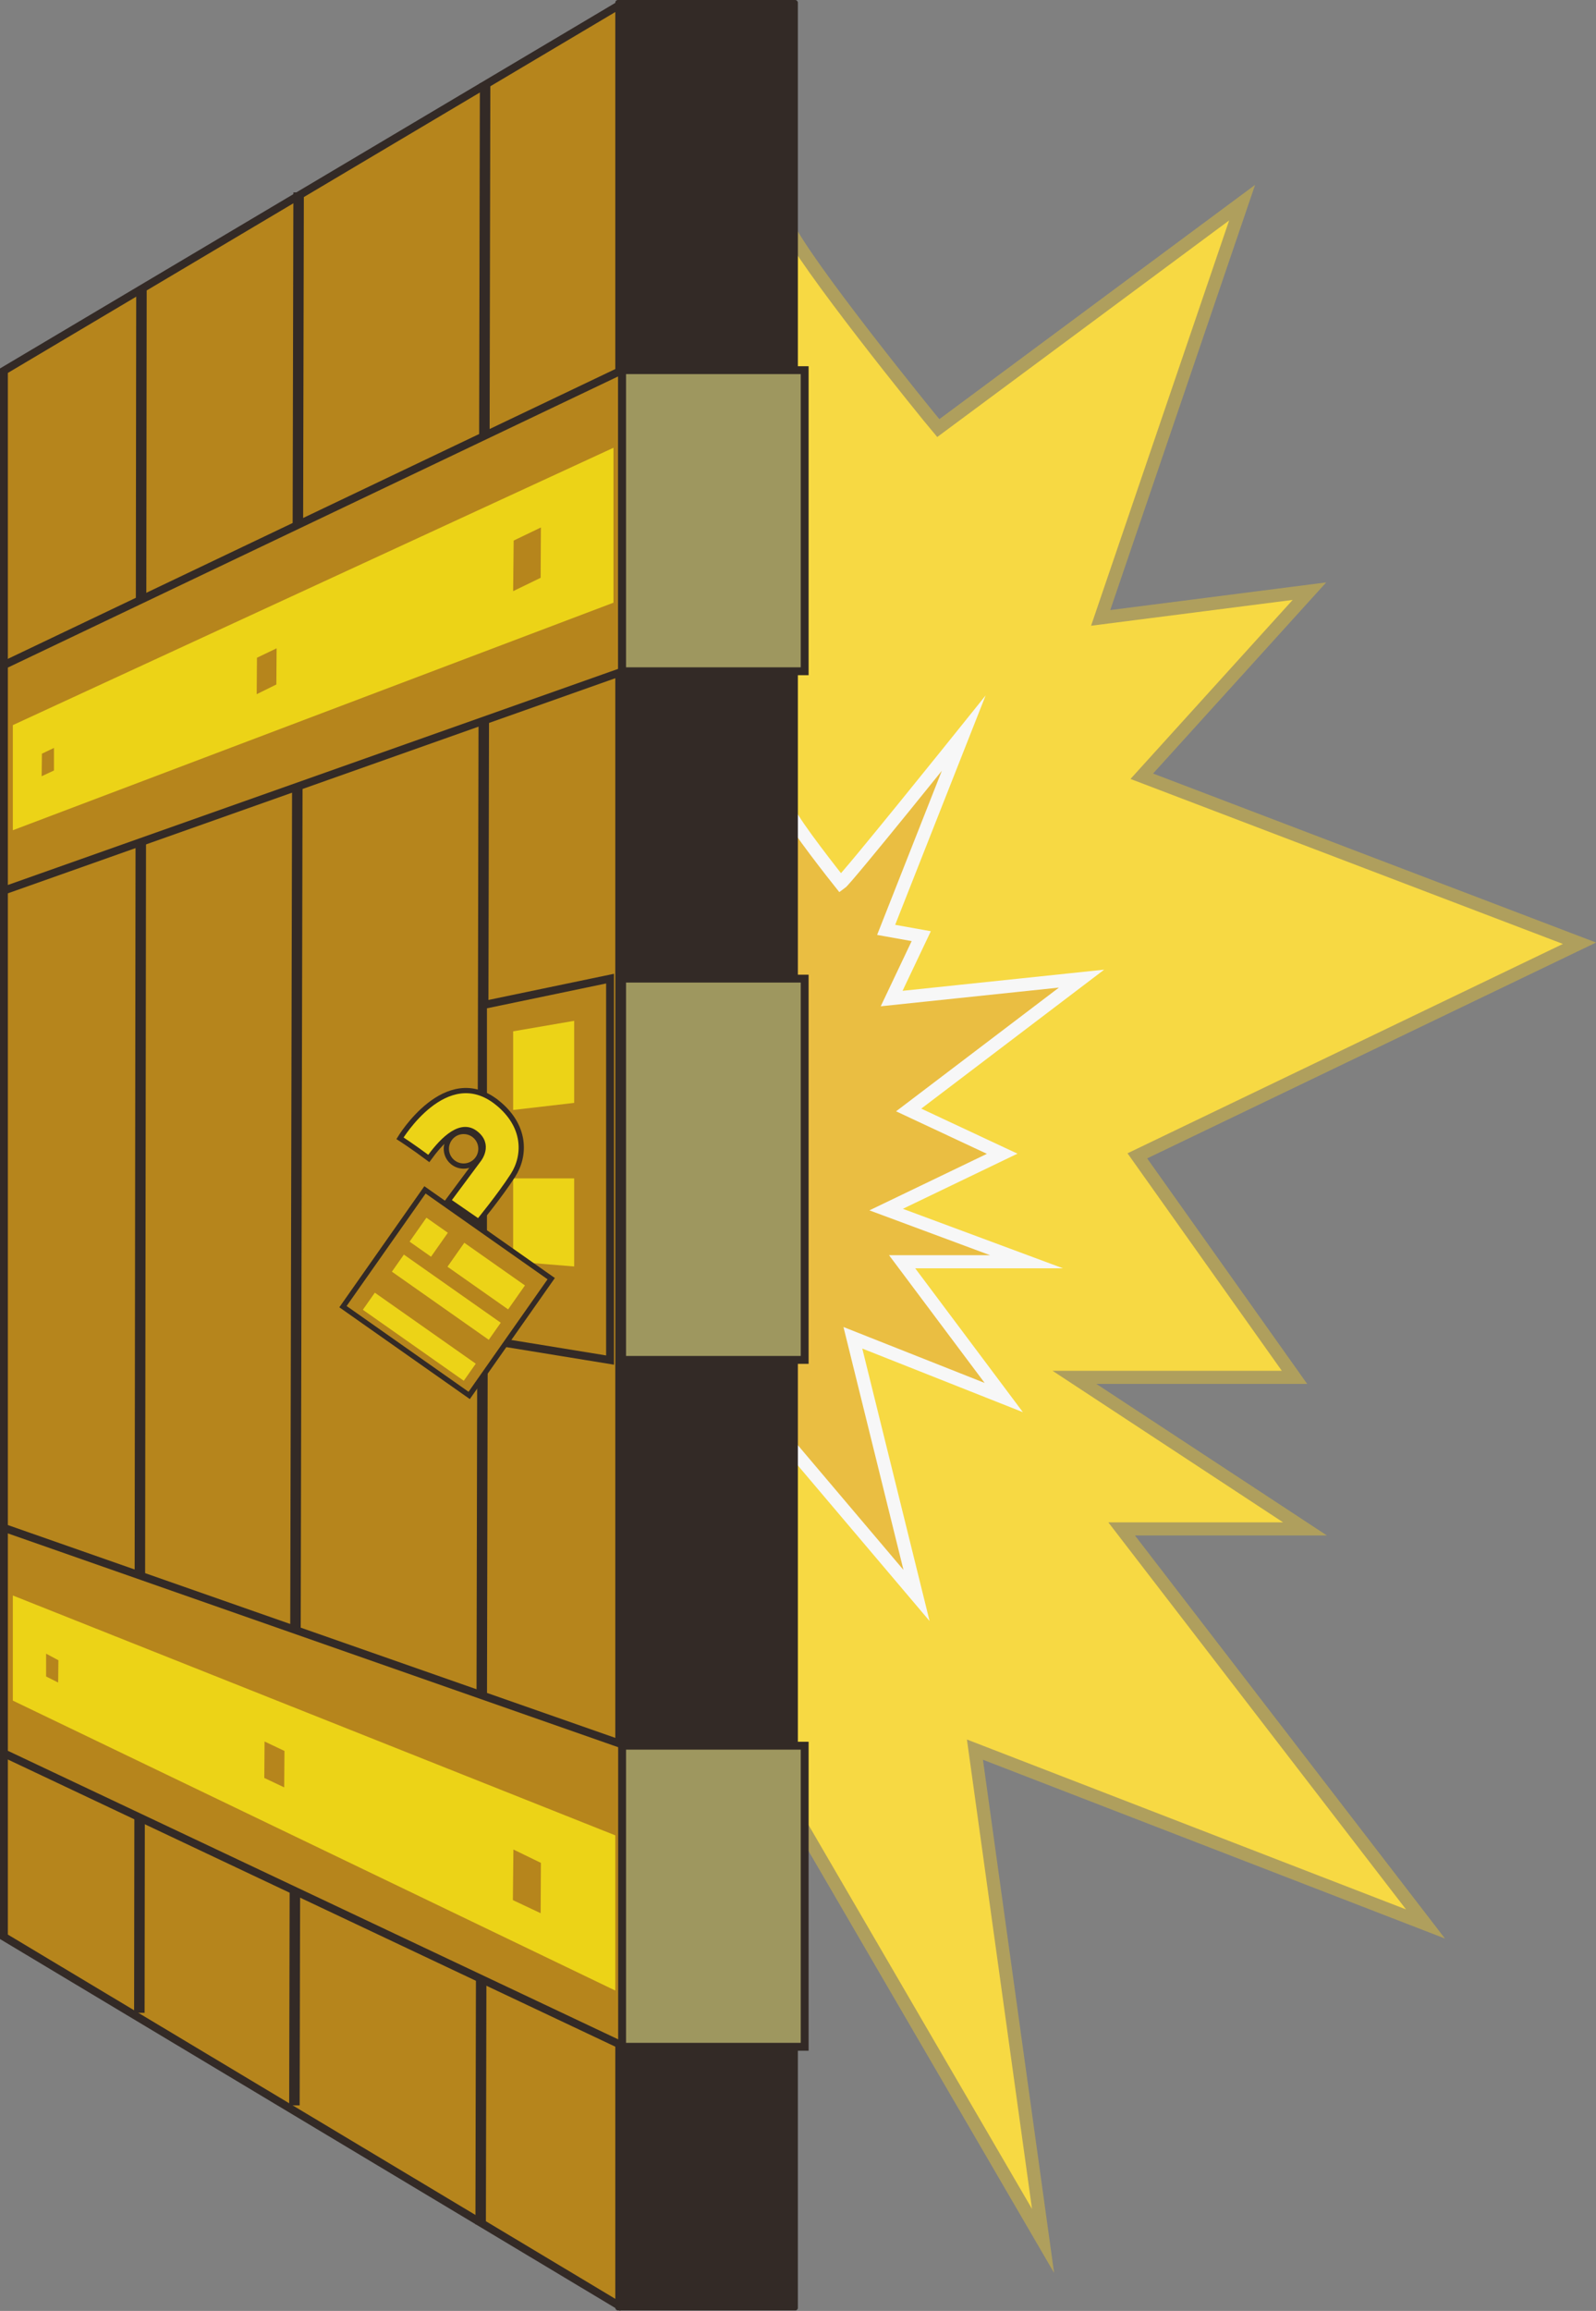 <svg id="Calque_1" data-name="Calque 1" xmlns="http://www.w3.org/2000/svg" width="609.3" height="881.5"><rect width="100%" height="100%" fill="#808080" stroke="none"/><defs><style>.cls-10,.cls-3,.cls-4,.cls-8{stroke-miterlimit:10}.cls-10,.cls-3,.cls-7{fill:#b6851c}.cls-10,.cls-3,.cls-4,.cls-8{stroke:#332a26}.cls-3,.cls-8{stroke-width:3px}.cls-4{fill:none;stroke-width:4px}.cls-6{fill:#ecd317}.cls-8{fill:#9e975f}.cls-10{stroke-width:2px}</style></defs><path d="M338 110.5c6 14 53 72.1 58 78l116-86-54 158.4 79.7-10.2-64 70.6L640.8 385 472 466.1l60 84.5h-84l88 57.8h-70l116 150.7-172-66.5L436 880 328 694.6l-44 64.5L296 141z" transform="translate(-37.8 -25.2)" style="stroke-width:5px;stroke-miterlimit:10;fill:#f7d943;stroke:#af9f5d"/><path d="M339.3 335.3c2 4.8 17.8 24.8 19.4 26.8 2.4-1.7 47-57.2 47-57.2l-29.6 75 13.4 2.4-11.3 23.8 72.5-7.6-66 50.1 35.7 16.7-44.3 21.3 53.6 19.9h-47.5l38.8 51.8-57.6-22.8 24.3 98.3-60-70.8" transform="translate(-37.8 -25.2)" style="fill:#eabe42;stroke:#f7f7f7;stroke-width:5px;stroke-miterlimit:10"/><path class="cls-3" d="M237.5 1.3 1.5 141.4v597.4l236 141.4"/><path class="cls-4" d="m185.2 31.7-1.7 816.8M114 73.4l-1.6 729.7M54 110.7l-.8 657.1"/><rect x="234.9" width="69.7" height="881.33" rx="1" style="fill:#332a26"/><path class="cls-3" d="m1.5 253.7 236-112.5v115l-236 83.5v-86zM1.5 582.8l237.1 83v115L1.5 668.8v-86z"/><path class="cls-6" d="m4.9 276.6 229.3-105.8v59.1L4.9 316.7v-40.1z"/><path class="cls-7" d="m16 287.5 4.6-2.2v8.6l-4.7 2.2.1-8.6zM98.1 250.9l7.5-3.6-.1 13.8-7.5 3.7.1-13.9zM196.1 206.2l10.4-5-.1 19.2-10.5 5.1.2-19.3z"/><path class="cls-6" d="m4.9 608.6 230 91.5v59.2L4.9 648.7v-40.1z"/><path class="cls-8" d="M237.5 141.2h69.7v114.85h-69.7zM237.5 665.9h69.7v114.85h-69.7zM237.5 373.3h69.7v145.44h-69.7z"/><path class="cls-3" d="m232.9 518.8-48.5-7.9V383.4l48.5-10.1v145.5z"/><path class="cls-6" d="m195.9 393.4 23.3-4v31.3l-23.3 2.7v-30zM195.9 449.5h23.3v33.6l-23.3-1.9v-31.7z"/><path d="M227.5 445.7c11.2 8.9 11 20.3 6.1 27.9s-13.1 17.6-13.1 17.6l-11.6-8 11.6-15.6s4.8-5.8-1.4-10.3-13.6 4.3-17.6 9.8c-6-4.5-11-7.7-11-7.7s17.5-29.1 37-13.7z" transform="translate(-37.8 -25.2)" style="stroke-width:2px;fill:#ecd317;stroke:#332a26;stroke-miterlimit:10"/><path class="cls-10" transform="rotate(35.1 229.522 445.842)" d="M179.1 491.1H238v54.45h-58.9z"/><path class="cls-6" transform="rotate(35.1 222.506 424.757)" d="M196.5 491.6h10v11.17h-10z"/><path class="cls-6" transform="rotate(35.1 244.408 439.569)" d="M209.3 506.4h28.3v11.17h-28.3z"/><path class="cls-6" transform="rotate(35.1 229.232 447.673)" d="M185.6 516.1h45.2v7.96h-45.2z"/><path class="cls-6" transform="rotate(35.1 218.827 462.615)" d="M174.4 531.1h47.1v7.96h-47.1z"/><path class="cls-7" d="m17.6 630.8 4.7 2.5-.1 8.5-4.6-2.3v-8.7zM101 664.3l7.6 3.6-.1 13.9-7.6-3.6.1-13.9zM196 705.5l10.5 5.1-.1 19.2-10.6-5 .2-19.3z"/><circle class="cls-10" cx="177" cy="438.2" r="6.6"/></svg>